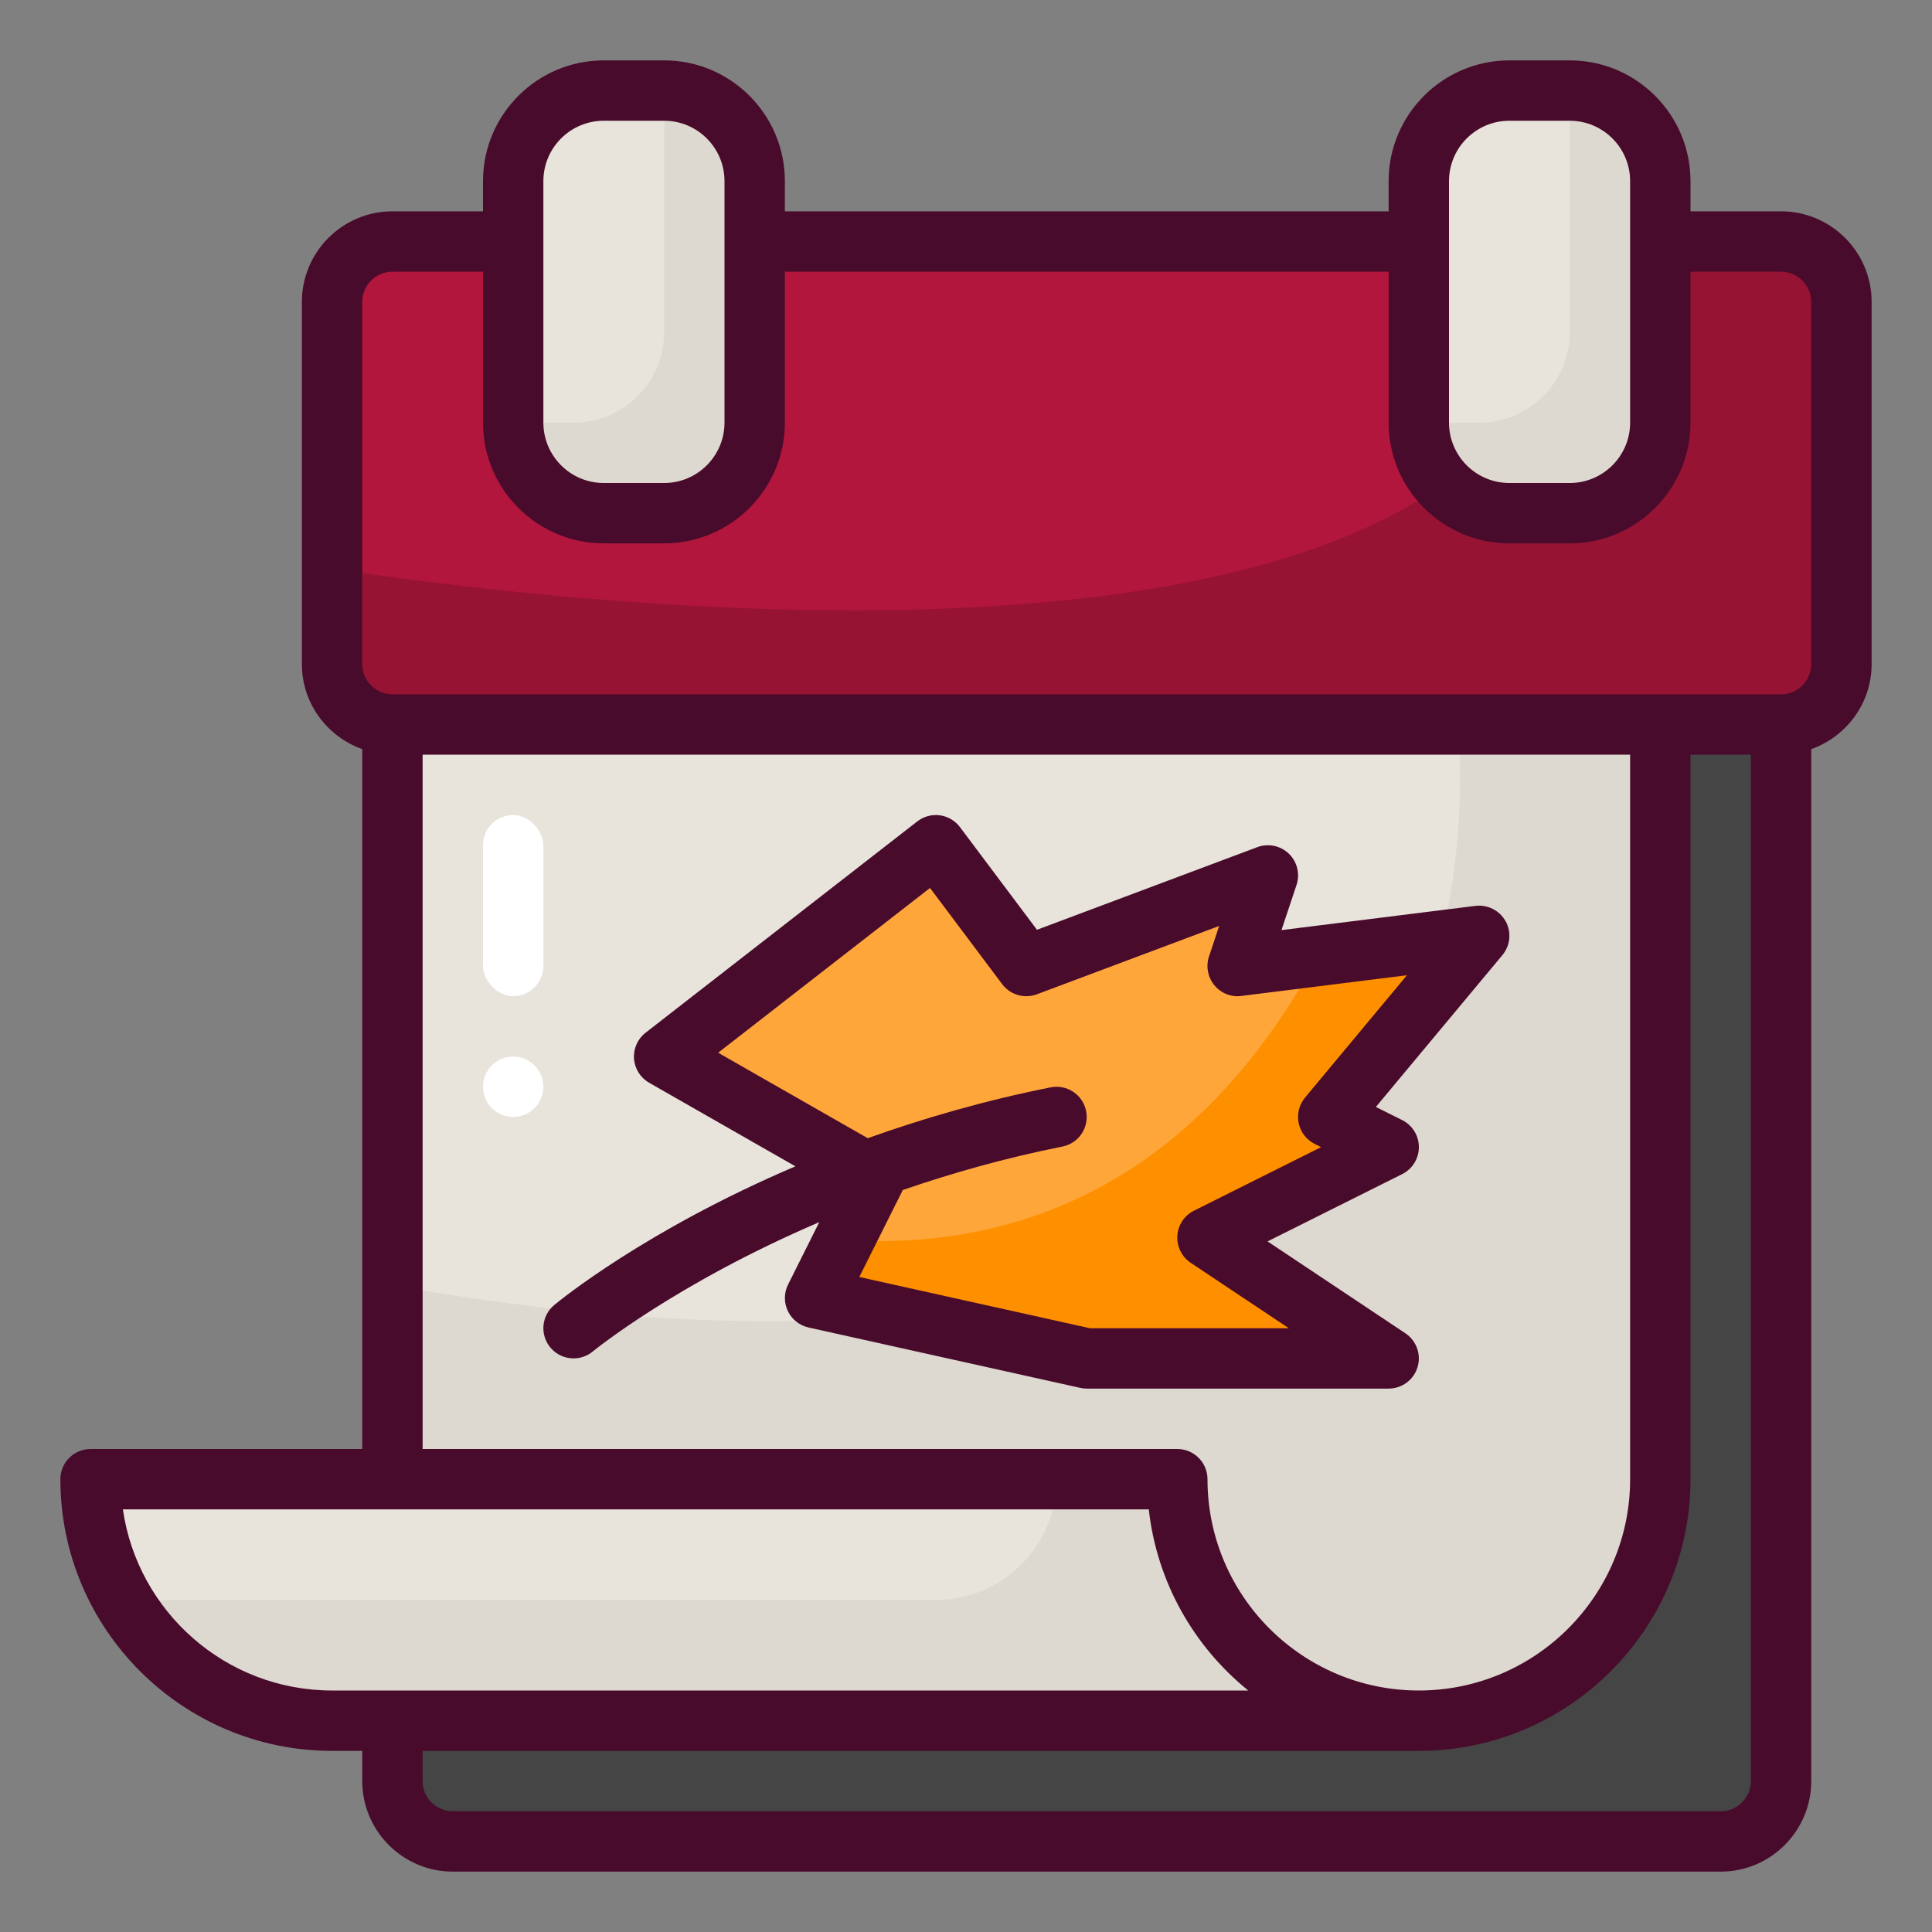 <svg id="calendar" viewBox="0 0 64 64" xmlns="http://www.w3.org/2000/svg"><rect x="0" y="0" width="64" height="64" fill="#808080" stroke="none"/><path d="m13 59c0 1.105.895 2 2 2h42c1.105 0 2-.895 2-2v-35h-46z" fill="#454545"/><rect fill="#b2163c" height="16" rx="2" width="50" x="11" y="8"/><path d="m59 8h-6.827c-.299 15.294-29.289 12.594-41.173 10.842v3.158c0 1.105.895 2 2 2h46c1.105 0 2-.895 2-2v-12c0-1.105-.895-2-2-2z" fill="#961333"/><rect fill="#e8e4dc" height="14" rx="3" width="8" x="17" y="3"/><path d="m13 57h34c4.418 0 8-3.582 8-8v-25h-42z" fill="#e8e4dc"/><path d="m22 3v8c0 1.657-1.343 3-3 3h-2c0 1.657 1.343 3 3 3h2c1.657 0 3-1.343 3-3v-8c0-1.657-1.343-3-3-3z" fill="#ded9d0"/><path d="m48.322 24c1.274 22.333-22.974 20.785-35.322 18.573v14.427h34c4.418 0 8-3.582 8-8v-25z" fill="#ded9d0"/><path d="m11 57c-4.418 0-8-3.582-8-8h36c0 4.418 3.582 8 8 8z" fill="#e8e4dc"/><path d="m39 49h-4c0 2.209-1.791 4-4 4h-26.921c1.384 2.389 3.962 4 6.921 4h36c-4.418 0-8-3.582-8-8z" fill="#ded9d0"/><rect fill="#e8e4dc" height="14" rx="3" width="8" x="47" y="3"/><path d="m52 3v8c0 1.657-1.343 3-3 3h-2c0 1.657 1.343 3 3 3h2c1.657 0 3-1.343 3-3v-8c0-1.657-1.343-3-3-3z" fill="#ded9d0"/><path d="m59 7h-3v-1c0-2.206-1.794-4-4-4h-2c-2.206 0-4 1.794-4 4v1h-20v-1c0-2.206-1.794-4-4-4h-2c-2.206 0-4 1.794-4 4v1h-3c-1.654 0-3 1.346-3 3v12c0 1.302.839 2.402 2 2.816v23.184h-9c-.552 0-1 .448-1 1 0 4.962 4.038 9 9 9h1v1c0 1.654 1.346 3 3 3h42c1.654 0 3-1.346 3-3v-34.184c1.161-.414 2-1.514 2-2.816v-12c0-1.654-1.346-3-3-3zm-11-1c0-1.103.897-2 2-2h2c1.103 0 2 .897 2 2v8c0 1.103-.897 2-2 2h-2c-1.103 0-2-.897-2-2zm-30 0c0-1.103.897-2 2-2h2c1.103 0 2 .897 2 2v8c0 1.103-.897 2-2 2h-2c-1.103 0-2-.897-2-2zm-4 19h40v24c0 3.86-3.14 7-7 7s-7-3.14-7-7c0-.552-.448-1-1-1h-25zm-9.929 25h33.984c.269 2.416 1.497 4.546 3.294 6h-30.349c-3.521 0-6.442-2.612-6.929-6zm53.929 9c0 .551-.449 1-1 1h-42c-.551 0-1-.449-1-1v-1h33c4.962 0 9-4.038 9-9v-24h2zm2-37c0 .551-.449 1-1 1h-46c-.551 0-1-.449-1-1v-12c0-.551.449-1 1-1h3v5c0 2.206 1.794 4 4 4h2c2.206 0 4-1.794 4-4v-5h20v5c0 2.206 1.794 4 4 4h2c2.206 0 4-1.794 4-4v-5h3c.551 0 1 .449 1 1z" fill="#490b2b"/><path d="m34 32 8-3-1 3 8-1-5 6 2 1-6 3 6 4h-10l-9-2 2-4-7-4 9-7z" fill="#ffa63b"/><path d="m44 37 5-6-5.333.667c-4.43 8.203-10.83 9.719-15.705 9.409l-.962 1.924 9 2h10l-6-4 6-3z" fill="#fe9000"/><path d="m49.877 30.521c-.197-.361-.599-.563-1.001-.513l-6.425.803.498-1.495c.122-.366.023-.769-.255-1.037-.277-.268-.685-.35-1.045-.216l-7.298 2.737-2.551-3.401c-.161-.214-.401-.355-.667-.391-.268-.036-.535.038-.747.202l-9 7c-.264.205-.407.528-.384.86.024.333.212.632.501.797l4.845 2.769c-4.97 2.119-7.817 4.452-7.989 4.595-.424.353-.481.983-.128 1.407.198.238.482.36.77.36.225 0 .452-.076.638-.23.04-.033 2.764-2.255 7.5-4.282l-1.033 2.066c-.138.275-.141.599-.008.877.132.278.385.479.686.546l9 2c.071.016.144.024.217.024h10c.44 0 .83-.289.957-.71.128-.421-.036-.877-.402-1.122l-4.566-3.044 4.459-2.229c.339-.169.553-.516.553-.895s-.214-.725-.553-.895l-.871-.435 4.191-5.03c.263-.315.306-.759.109-1.12zm-6.646 5.839c-.196.235-.273.546-.211.845.062.299.258.553.532.69l.211.105-4.211 2.105c-.319.16-.529.477-.551.833-.022.355.147.696.443.894l3.252 2.168h-6.587l-7.643-1.698 1.427-2.854c.004-.008.003-.017.007-.025 1.608-.555 3.373-1.058 5.295-1.442.541-.108.893-.635.784-1.177-.108-.541-.632-.891-1.177-.784-2.226.445-4.242 1.036-6.057 1.684l-4.955-2.831 7.018-5.458 2.39 3.186c.266.355.733.492 1.151.336l6.038-2.264-.337 1.011c-.108.326-.042.685.175.95.218.266.555.405.897.358l5.485-.686-3.377 4.053z" fill="#490b2b"/><g fill="#fff"><rect height="6" rx="1" width="2" x="16" y="27"/><circle cx="17" cy="36" r="1"/></g></svg>